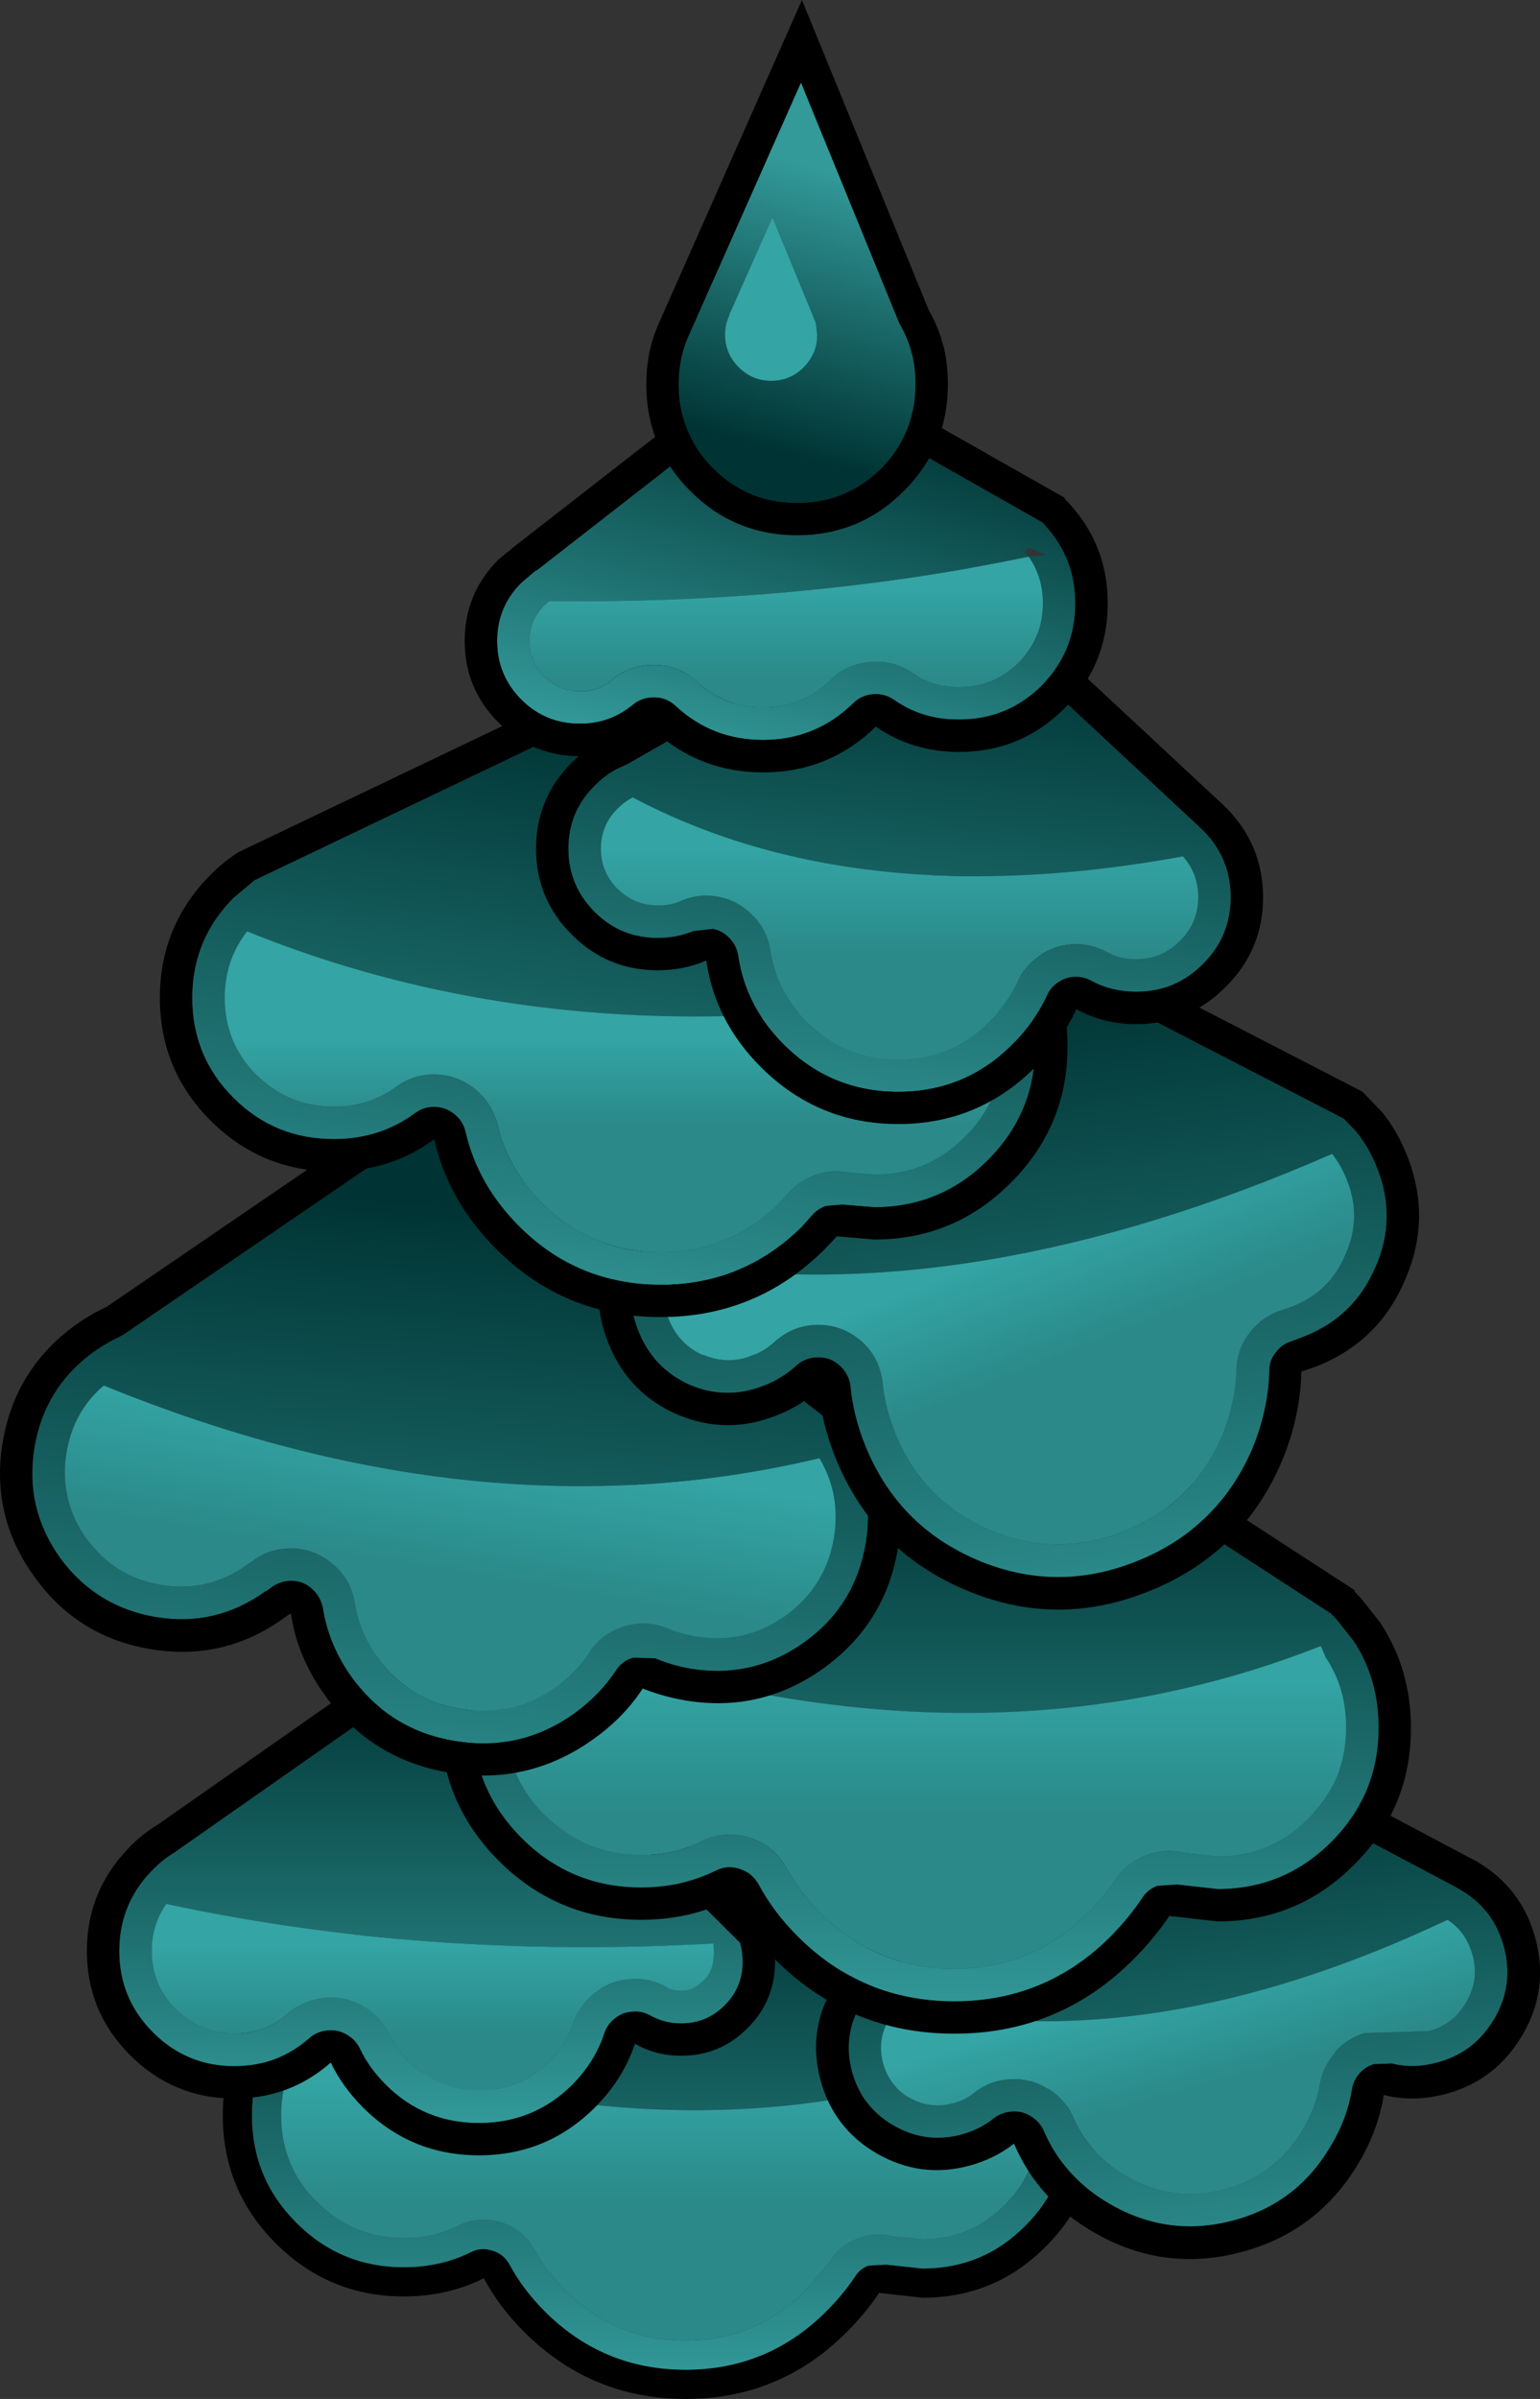 <?xml version="1.0" encoding="UTF-8" standalone="no"?>
<svg xmlns:ffdec="https://www.free-decompiler.com/flash" xmlns:xlink="http://www.w3.org/1999/xlink" ffdec:objectType="shape" height="369.75px" width="237.45px" xmlns="http://www.w3.org/2000/svg">
  <rect width="100%" height="100%" fill="#333333" stroke="none"/>
  <g transform="matrix(1.0, 0.0, 0.0, 1.0, 118.7, 184.85)">
    <path d="M50.4 142.5 Q50.4 153.6 42.5 161.45 34.7 169.3 23.55 169.3 L16.85 168.55 Q14.75 171.7 11.9 174.55 1.6 184.9 -13.0 184.9 -27.55 184.9 -37.9 174.55 -41.75 170.7 -44.1 166.3 -49.7 169.1 -56.45 169.1 -68.0 169.1 -76.2 160.9 -84.35 152.75 -84.35 141.2 -84.35 129.65 -76.2 121.45 L-74.1 119.5 -18.65 83.6 42.65 123.4 42.5 123.5 43.5 124.55 46.05 127.8 Q50.4 134.25 50.4 142.5 M45.9 142.5 Q45.95 135.65 42.35 130.25 L42.35 130.3 40.15 127.55 39.35 126.7 39.25 126.6 -18.65 89.0 -71.4 123.15 -73.0 124.65 Q-79.85 131.5 -79.85 141.2 -79.85 150.9 -73.0 157.75 -66.15 164.6 -56.45 164.6 -50.8 164.6 -46.15 162.3 -44.5 161.45 -42.75 162.05 -41.05 162.55 -40.15 164.15 -38.1 168.0 -34.7 171.4 -25.7 180.4 -13.0 180.4 -0.3 180.4 8.7 171.4 L8.75 171.35 Q11.25 168.85 13.1 166.1 13.85 164.85 15.2 164.35 L17.95 164.2 23.55 164.8 Q32.8 164.8 39.3 158.3 L39.35 158.25 Q45.9 151.75 45.9 142.5" fill="#000000" fill-rule="evenodd" stroke="none"/>
    <path d="M45.9 142.5 Q45.9 151.75 39.35 158.25 L39.3 158.3 Q32.8 164.8 23.55 164.8 L17.95 164.2 15.2 164.35 Q13.85 164.85 13.1 166.1 11.25 168.85 8.75 171.35 L8.7 171.4 Q-0.3 180.4 -13.0 180.4 -25.7 180.4 -34.7 171.4 -38.1 168.0 -40.15 164.15 -41.05 162.55 -42.75 162.05 -44.5 161.45 -46.15 162.3 -50.8 164.6 -56.45 164.6 -66.15 164.6 -73.0 157.75 -79.85 150.9 -79.85 141.2 -79.85 131.5 -73.0 124.65 L-71.4 123.15 -18.65 89.0 39.25 126.6 39.35 126.7 40.15 127.55 42.35 130.3 42.35 130.25 Q45.95 135.65 45.9 142.5 M38.65 132.85 L38.6 132.8 Q38.05 131.95 37.85 131.1 -11.5 150.6 -71.05 129.2 -75.35 134.3 -75.35 141.2 -75.35 149.05 -69.85 154.55 L-69.8 154.55 Q-64.3 160.1 -56.45 160.1 L-56.4 160.1 Q-51.9 160.15 -48.15 158.25 -44.9 156.65 -41.4 157.7 -38.0 158.8 -36.25 162.0 L-36.2 162.0 Q-34.4 165.3 -31.5 168.2 L-31.55 168.2 Q-23.8 175.9 -13.0 175.9 -2.15 175.9 5.5 168.2 L5.55 168.2 5.55 168.15 9.35 163.6 Q10.85 161.2 13.55 160.2 16.25 159.1 19.0 159.85 L23.55 160.3 Q30.95 160.3 36.1 155.1 L36.15 155.1 36.15 155.05 Q41.4 149.9 41.4 142.5 41.45 137.05 38.65 132.85" fill="url(#gradient0)" fill-rule="evenodd" stroke="none"/>
    <path d="M38.65 132.85 Q41.45 137.05 41.4 142.5 41.4 149.9 36.15 155.05 L36.15 155.1 36.1 155.1 Q30.95 160.3 23.55 160.3 L19.0 159.85 Q16.25 159.1 13.55 160.2 10.85 161.2 9.35 163.6 L5.55 168.15 5.55 168.2 5.5 168.2 Q-2.15 175.9 -13.0 175.9 -23.8 175.9 -31.55 168.2 L-31.5 168.2 Q-34.4 165.3 -36.2 162.0 L-36.25 162.0 Q-38.0 158.8 -41.4 157.7 -44.9 156.65 -48.15 158.25 -51.9 160.15 -56.4 160.1 L-56.45 160.1 Q-64.3 160.1 -69.8 154.55 L-69.85 154.55 Q-75.35 149.05 -75.35 141.2 -75.35 134.3 -71.05 129.2 -11.5 150.6 37.85 131.1 38.05 131.95 38.6 132.8 L38.65 132.85" fill="url(#gradient1)" fill-rule="evenodd" stroke="none"/>
    <path d="M42.85 137.1 L42.9 137.05 Q45.6 138.7 46.8 141.6 49.35 147.3 55.0 150.6 L55.05 150.6 Q62.2 154.75 70.15 152.6 78.1 150.45 82.2 143.3 L82.25 143.3 82.25 143.25 Q84.2 139.95 84.8 136.4 85.3 133.65 87.15 131.55 L87.1 131.5 Q88.9 129.35 91.7 128.5 L97.1 128.35 101.65 128.2 Q105.45 127.15 107.35 123.75 L107.4 123.75 107.4 123.7 Q109.4 120.3 108.35 116.5 107.4 112.95 104.5 111.05 58.25 132.9 20.15 124.2 19.15 125.15 18.35 126.45 L18.3 126.5 Q16.55 129.6 17.45 133.1 18.4 136.6 21.5 138.45 L21.55 138.45 Q24.75 140.25 28.2 139.3 L28.25 139.3 Q30.05 138.85 31.4 137.75 33.9 135.75 37.05 135.6 L37.1 135.6 Q40.2 135.4 42.85 137.1 M18.0 119.5 L57.5 80.45 105.4 105.8 105.5 105.85 106.45 106.4 Q111.65 109.4 113.2 115.25 114.75 121.05 111.75 126.25 L111.7 126.3 Q108.7 131.5 102.9 133.05 99.25 134.05 95.9 133.2 L93.15 133.3 Q91.8 133.7 90.9 134.75 89.95 135.85 89.75 137.25 89.05 141.6 86.6 145.75 L86.55 145.8 Q81.4 154.75 71.45 157.4 61.45 160.05 52.5 154.9 45.35 150.8 42.25 143.6 41.6 142.15 40.3 141.35 38.9 140.45 37.3 140.6 35.75 140.7 34.5 141.65 32.35 143.4 29.5 144.15 24.0 145.6 19.1 142.75 14.15 139.9 12.65 134.4 11.2 128.9 14.05 124.0 15.45 121.5 17.55 119.9 L18.0 119.5" fill="url(#gradient2)" fill-rule="evenodd" stroke="none"/>
    <path d="M42.85 137.1 Q40.2 135.4 37.1 135.6 L37.05 135.6 Q33.9 135.75 31.4 137.75 30.05 138.85 28.25 139.3 L28.2 139.3 Q24.75 140.25 21.55 138.45 L21.5 138.45 Q18.4 136.6 17.45 133.1 16.55 129.6 18.3 126.5 L18.35 126.45 Q19.15 125.15 20.15 124.2 58.25 132.9 104.5 111.05 107.4 112.95 108.35 116.5 109.4 120.3 107.4 123.7 L107.4 123.75 107.35 123.75 Q105.45 127.15 101.65 128.2 L97.1 128.35 91.7 128.5 Q88.9 129.35 87.1 131.5 L87.15 131.55 Q85.3 133.65 84.8 136.4 84.2 139.95 82.25 143.25 L82.25 143.3 82.2 143.3 Q78.1 150.45 70.15 152.6 62.2 154.75 55.05 150.6 L55.0 150.6 Q49.35 147.3 46.8 141.6 45.6 138.7 42.9 137.05 L42.85 137.1" fill="url(#gradient3)" fill-rule="evenodd" stroke="none"/>
    <path d="M18.0 119.5 L17.55 119.9 Q15.45 121.5 14.05 124.0 11.2 128.9 12.65 134.4 14.15 139.9 19.1 142.75 24.0 145.6 29.5 144.15 32.35 143.4 34.5 141.65 35.75 140.7 37.3 140.6 38.9 140.45 40.3 141.35 41.6 142.15 42.25 143.6 45.35 150.8 52.5 154.9 61.45 160.05 71.45 157.4 81.4 154.75 86.55 145.8 L86.6 145.75 Q89.05 141.6 89.75 137.25 89.95 135.85 90.9 134.75 91.8 133.7 93.15 133.3 L95.9 133.2 Q99.25 134.05 102.9 133.05 108.7 131.5 111.7 126.3 L111.75 126.25 Q114.75 121.05 113.2 115.25 111.65 109.4 106.45 106.4 L105.5 105.85 105.4 105.8 57.5 80.45 18.0 119.5 M14.5 115.95 L56.55 74.25 107.75 101.4 108.9 102.0 Q115.95 106.1 118.05 113.95 120.15 121.75 116.1 128.7 112.0 135.8 104.2 137.9 99.25 139.2 94.65 138.05 93.85 143.3 90.95 148.25 84.7 159.05 72.75 162.25 60.75 165.45 50.0 159.25 41.35 154.25 37.65 145.55 34.65 147.9 30.75 148.95 23.3 150.95 16.55 147.1 9.8 143.2 7.8 135.7 5.8 128.2 9.7 121.5 11.65 118.1 14.5 115.95" fill="#000000" fill-rule="evenodd" stroke="none"/>
    <path d="M0.8 117.55 Q0.8 123.55 -3.45 127.75 -7.65 132.0 -13.65 132.0 -17.6 132.0 -20.8 130.15 -22.6 135.6 -26.95 139.95 -34.35 147.35 -44.85 147.35 -55.35 147.35 -62.75 139.95 -65.9 136.8 -67.7 133.05 -74.0 138.6 -82.55 138.6 -91.95 138.6 -98.65 131.9 -105.3 125.25 -105.3 115.85 -105.3 106.75 -99.05 100.2 L-98.65 99.75 Q-96.65 97.75 -94.4 96.4 L-48.3 64.1 -0.3 111.85 -0.05 112.55 0.1 112.9 Q0.8 115.1 0.8 117.55 M-91.55 100.5 L-91.75 100.65 Q-93.55 101.7 -95.1 103.3 L-95.35 103.55 -95.45 103.65 Q-100.3 108.75 -100.3 115.85 -100.3 123.2 -95.1 128.4 -89.9 133.6 -82.55 133.6 -75.9 133.6 -71.05 129.3 -69.85 128.25 -68.25 128.1 -66.7 127.9 -65.3 128.7 -63.9 129.45 -63.2 130.9 -61.75 133.9 -59.2 136.45 -53.3 142.35 -44.85 142.35 -36.4 142.35 -30.45 136.45 -27.0 132.95 -25.55 128.6 -25.1 127.15 -23.85 126.2 -22.65 125.25 -21.15 125.2 -19.65 125.05 -18.3 125.85 -16.2 127.0 -13.65 127.0 -9.75 127.0 -7.0 124.25 L-6.95 124.2 Q-4.2 121.45 -4.2 117.55 -4.2 116.0 -4.6 114.6 L-48.85 70.6 -91.55 100.5" fill="#000000" fill-rule="evenodd" stroke="none"/>
    <path d="M-91.55 100.5 L-48.85 70.6 -4.6 114.6 Q-4.2 116.0 -4.2 117.55 -4.2 121.45 -6.95 124.2 L-7.0 124.25 Q-9.75 127.0 -13.65 127.0 -16.2 127.0 -18.3 125.85 -19.65 125.05 -21.15 125.2 -22.65 125.25 -23.85 126.2 -25.1 127.15 -25.55 128.6 -27.0 132.95 -30.45 136.45 -36.4 142.35 -44.85 142.35 -53.3 142.35 -59.2 136.45 -61.75 133.9 -63.2 130.9 -63.9 129.45 -65.3 128.7 -66.7 127.9 -68.25 128.1 -69.85 128.25 -71.05 129.3 -75.9 133.6 -82.55 133.6 -89.9 133.6 -95.1 128.4 -100.3 123.2 -100.3 115.85 -100.3 108.75 -95.45 103.65 L-95.35 103.55 -95.1 103.3 Q-93.55 101.7 -91.75 100.65 L-91.55 100.5 M-93.05 108.6 Q-95.3 111.75 -95.3 115.85 -95.3 121.1 -91.6 124.85 L-91.55 124.85 Q-87.8 128.6 -82.55 128.6 -77.85 128.6 -74.35 125.55 -71.95 123.45 -68.8 123.1 -65.65 122.75 -62.85 124.3 -60.1 125.85 -58.7 128.7 -57.6 130.95 -55.7 132.9 L-55.65 132.9 Q-51.2 137.35 -44.85 137.35 -38.5 137.35 -34.0 132.9 -31.4 130.25 -30.3 127.0 -29.35 124.15 -26.95 122.25 L-26.9 122.25 Q-24.5 120.35 -21.45 120.2 -18.45 119.95 -15.8 121.5 -14.85 122.05 -13.7 122.0 L-13.65 122.0 Q-11.85 122.0 -10.55 120.7 L-10.5 120.7 -10.5 120.65 Q-8.25 119.0 -8.7 114.7 -53.05 117.2 -93.05 108.6" fill="url(#gradient4)" fill-rule="evenodd" stroke="none"/>
    <path d="M-93.05 108.6 Q-53.05 117.2 -8.7 114.7 -8.25 119.0 -10.5 120.65 L-10.5 120.7 -10.55 120.7 Q-11.85 122.0 -13.65 122.0 L-13.7 122.0 Q-14.85 122.05 -15.8 121.5 -18.45 119.95 -21.45 120.2 -24.5 120.35 -26.9 122.25 L-26.95 122.25 Q-29.35 124.15 -30.3 127.0 -31.4 130.25 -34.0 132.9 -38.5 137.35 -44.85 137.35 -51.2 137.35 -55.65 132.9 L-55.7 132.9 Q-57.6 130.95 -58.7 128.7 -60.1 125.85 -62.85 124.3 -65.65 122.75 -68.8 123.1 -71.95 123.45 -74.35 125.55 -77.85 128.6 -82.55 128.6 -87.8 128.6 -91.55 124.85 L-91.6 124.85 Q-95.3 121.1 -95.3 115.85 -95.3 111.75 -93.05 108.6" fill="url(#gradient5)" fill-rule="evenodd" stroke="none"/>
    <path d="M90.1 60.4 L91.2 61.55 94.05 65.15 Q98.85 72.35 98.85 81.5 98.85 93.85 90.1 102.55 81.4 111.3 69.05 111.3 L61.6 110.45 Q59.25 113.95 56.1 117.1 44.65 128.6 28.45 128.6 12.25 128.6 0.75 117.1 -3.5 112.85 -6.15 107.95 -12.35 111.05 -19.85 111.05 -32.7 111.05 -41.8 101.95 -50.85 92.9 -50.85 80.05 -50.85 67.2 -41.8 58.1 L-39.45 55.95 22.15 16.05 90.25 60.3 90.1 60.4 M86.6 63.95 L86.5 63.85 22.15 22.05 -36.45 60.0 -38.25 61.65 Q-45.85 69.3 -45.85 80.05 -45.85 90.85 -38.25 98.45 -30.65 106.05 -19.85 106.05 -13.6 106.05 -8.4 103.5 -6.6 102.55 -4.65 103.2 -2.75 103.8 -1.75 105.55 0.55 109.85 4.3 113.6 14.3 123.6 28.45 123.6 42.55 123.6 52.55 113.6 L52.6 113.55 Q55.35 110.75 57.4 107.7 58.25 106.35 59.75 105.8 L62.8 105.6 69.05 106.3 Q79.3 106.3 86.55 99.05 L86.6 99.0 Q93.85 91.75 93.85 81.5 93.9 73.9 89.9 67.9 L89.9 67.95 87.5 64.9 86.6 63.95" fill="#000000" fill-rule="evenodd" stroke="none"/>
    <path d="M86.6 63.95 L87.5 64.9 89.9 67.95 89.9 67.9 Q93.9 73.9 93.85 81.5 93.85 91.75 86.6 99.0 L86.55 99.05 Q79.3 106.3 69.05 106.3 L62.8 105.6 59.75 105.8 Q58.25 106.35 57.4 107.7 55.35 110.75 52.6 113.55 L52.55 113.6 Q42.55 123.6 28.45 123.6 14.3 123.6 4.3 113.6 0.55 109.85 -1.75 105.55 -2.75 103.8 -4.65 103.2 -6.6 102.55 -8.4 103.5 -13.6 106.05 -19.85 106.05 -30.65 106.05 -38.25 98.45 -45.85 90.85 -45.85 80.05 -45.85 69.3 -38.25 61.65 L-36.45 60.0 22.15 22.05 86.5 63.85 86.6 63.95 M85.8 70.75 L85.75 70.7 84.95 68.85 Q30.1 90.5 -36.1 66.7 -40.85 72.4 -40.85 80.05 -40.85 88.75 -34.75 94.9 L-34.7 94.9 Q-28.55 101.05 -19.85 101.05 L-19.8 101.05 Q-14.8 101.1 -10.65 99.0 -7.0 97.2 -3.15 98.4 0.65 99.6 2.6 103.15 L2.65 103.15 Q4.65 106.85 7.85 110.05 L7.8 110.05 Q16.4 118.6 28.45 118.6 40.5 118.6 49.0 110.05 L49.05 110.05 49.05 110.0 Q51.45 107.6 53.25 104.95 54.95 102.3 57.95 101.15 60.9 99.95 64.0 100.75 L69.05 101.3 Q77.25 101.3 83.0 95.5 L83.05 95.5 83.05 95.45 Q88.85 89.7 88.85 81.5 88.9 75.45 85.8 70.75" fill="url(#gradient6)" fill-rule="evenodd" stroke="none"/>
    <path d="M85.8 70.75 Q88.9 75.45 88.85 81.5 88.85 89.7 83.05 95.45 L83.05 95.5 83.0 95.5 Q77.25 101.3 69.05 101.3 L64.0 100.75 Q60.9 99.95 57.95 101.15 54.95 102.3 53.25 104.95 51.45 107.6 49.05 110.0 L49.05 110.05 49.0 110.05 Q40.5 118.6 28.45 118.6 16.4 118.6 7.8 110.05 L7.85 110.05 Q4.65 106.85 2.65 103.15 L2.6 103.15 Q0.65 99.6 -3.15 98.4 -7.0 97.2 -10.65 99.0 -14.8 101.1 -19.8 101.05 L-19.85 101.05 Q-28.55 101.05 -34.7 94.9 L-34.75 94.9 Q-40.85 88.75 -40.85 80.05 -40.85 72.4 -36.1 66.7 30.1 90.5 84.95 68.85 L85.75 70.7 85.8 70.75" fill="url(#gradient7)" fill-rule="evenodd" stroke="none"/>
    <path d="M10.7 35.45 Q16.35 43.35 14.8 52.95 13.2 62.6 5.35 68.25 -2.55 73.9 -12.15 72.35 -15.1 71.85 -17.65 70.75 L-21.0 70.65 Q-22.8 71.1 -23.75 72.65 -26.2 76.35 -30.1 79.2 -38.4 85.15 -48.5 83.5 -58.6 81.85 -64.55 73.55 -68.05 68.6 -68.9 63.05 -69.25 61.25 -70.6 60.05 -71.85 58.85 -73.7 58.8 -75.5 58.8 -76.9 59.85 L-77.65 60.4 -77.75 60.4 Q-85.35 65.9 -94.6 64.4 -103.9 62.85 -109.45 55.25 -114.9 47.6 -113.4 38.3 -111.85 29.0 -104.25 23.5 -102.25 22.1 -100.2 21.15 L-99.45 20.7 -50.55 -12.7 10.45 35.15 10.7 35.45 M2.4 64.2 Q8.65 59.65 9.9 52.1 10.95 45.45 7.65 39.9 -44.65 52.4 -102.7 28.7 -107.4 32.7 -108.45 39.1 -109.6 46.3 -105.4 52.3 L-105.35 52.3 Q-101.05 58.25 -93.8 59.45 -86.55 60.6 -80.65 56.35 L-80.6 56.35 -80.55 56.25 -79.95 55.9 -79.9 55.85 Q-77.1 53.7 -73.5 53.8 -69.95 53.95 -67.25 56.35 -64.55 58.65 -64.0 62.25 -63.3 66.7 -60.5 70.65 L-60.45 70.65 Q-55.75 77.2 -47.7 78.55 -39.65 79.85 -33.0 75.15 -29.9 72.85 -27.95 69.95 -26.0 66.95 -22.55 65.85 -19.1 64.75 -15.75 66.15 -13.7 67.0 -11.35 67.4 -3.8 68.6 2.4 64.2" fill="url(#gradient8)" fill-rule="evenodd" stroke="none"/>
    <path d="M2.4 64.2 Q-3.8 68.6 -11.35 67.4 -13.7 67.0 -15.75 66.15 -19.1 64.75 -22.55 65.85 -26.0 66.95 -27.95 69.95 -29.9 72.85 -33.0 75.15 -39.65 79.85 -47.7 78.55 -55.75 77.2 -60.45 70.65 L-60.5 70.65 Q-63.3 66.7 -64.0 62.25 -64.55 58.65 -67.25 56.35 -69.95 53.95 -73.5 53.8 -77.1 53.7 -79.9 55.85 L-79.95 55.9 -80.55 56.25 -80.6 56.35 -80.65 56.35 Q-86.55 60.6 -93.8 59.45 -101.05 58.25 -105.35 52.3 L-105.4 52.3 Q-109.6 46.3 -108.45 39.1 -107.4 32.7 -102.7 28.7 -44.65 52.4 7.65 39.9 10.95 45.45 9.9 52.1 8.65 59.65 2.4 64.2" fill="url(#gradient9)" fill-rule="evenodd" stroke="none"/>
    <path d="M14.75 32.55 Q21.65 42.15 19.75 53.75 17.85 65.4 8.25 72.3 -1.3 79.15 -12.95 77.25 -16.5 76.65 -19.6 75.4 -22.5 79.85 -27.2 83.2 -37.2 90.35 -49.3 88.4 -61.45 86.4 -68.6 76.45 -72.9 70.45 -73.85 63.8 L-74.8 64.45 Q-84.05 71.2 -95.4 69.35 -106.75 67.5 -113.45 58.1 -120.15 48.8 -118.3 37.5 -116.4 26.15 -107.1 19.4 -104.8 17.75 -102.3 16.6 L-50.35 -18.9 14.05 31.6 14.75 32.55 M10.7 35.45 L10.45 35.15 -50.55 -12.7 -99.45 20.7 -100.2 21.15 Q-102.25 22.1 -104.25 23.5 -111.85 29.0 -113.4 38.3 -114.9 47.6 -109.45 55.25 -103.9 62.85 -94.6 64.4 -85.35 65.9 -77.75 60.4 L-77.65 60.4 -76.9 59.85 Q-75.5 58.8 -73.7 58.8 -71.85 58.85 -70.6 60.05 -69.25 61.25 -68.9 63.05 -68.05 68.6 -64.55 73.55 -58.6 81.85 -48.5 83.5 -38.4 85.15 -30.1 79.2 -26.2 76.35 -23.75 72.65 -22.8 71.1 -21.0 70.65 L-17.65 70.75 Q-15.1 71.85 -12.15 72.35 -2.55 73.9 5.35 68.25 13.2 62.6 14.8 52.95 16.35 43.35 10.7 35.45" fill="#000000" fill-rule="evenodd" stroke="none"/>
    <path d="M93.6 -4.9 Q92.4 -7.95 90.5 -10.3 L90.35 -10.5 88.45 -12.45 33.25 -40.9 -18.05 5.3 Q-19.3 6.85 -20.15 8.85 -22.6 14.5 -20.25 20.3 -17.95 26.1 -12.3 28.6 -6.6 31.0 -0.8 28.65 2.0 27.55 4.0 25.7 5.45 24.35 7.4 24.35 9.3 24.3 10.75 25.6 12.2 26.9 12.45 28.85 12.85 33.3 14.65 37.8 19.6 50.25 31.9 55.55 44.1 60.75 56.5 55.8 68.95 50.85 74.3 38.65 76.85 32.55 77.0 26.45 77.0 24.8 78.0 23.6 78.95 22.3 80.5 21.85 L82.45 21.1 Q90.15 18.05 93.35 10.45 L93.4 10.4 Q96.7 2.8 93.6 -4.9 M98.25 -6.75 Q102.1 2.9 97.95 12.4 93.95 21.9 84.3 25.75 L81.95 26.55 Q81.8 33.65 78.85 40.6 72.7 54.75 58.35 60.45 44.0 66.2 29.9 60.1 15.75 54.0 10.05 39.65 8.0 34.5 7.5 29.3 4.8 31.85 1.05 33.3 -6.65 36.4 -14.3 33.15 -21.85 29.85 -24.9 22.15 -28.0 14.45 -24.75 6.85 -23.5 4.0 -21.6 1.8 L32.5 -46.95 91.35 -16.6 94.3 -13.55 94.4 -13.45 Q96.75 -10.55 98.25 -6.75" fill="#000000" fill-rule="evenodd" stroke="none"/>
    <path d="M93.6 -4.9 Q96.7 2.8 93.4 10.4 L93.35 10.45 Q90.15 18.05 82.45 21.1 L80.5 21.85 Q78.95 22.3 78.0 23.6 77.0 24.8 77.0 26.45 76.85 32.55 74.3 38.65 68.95 50.85 56.5 55.8 44.1 60.75 31.9 55.55 19.6 50.25 14.65 37.8 12.85 33.3 12.45 28.85 12.2 26.9 10.75 25.6 9.3 24.3 7.4 24.35 5.45 24.35 4.0 25.7 2.0 27.55 -0.8 28.65 -6.6 31.0 -12.3 28.6 -17.95 26.1 -20.25 20.3 -22.6 14.5 -20.15 8.85 -19.3 6.85 -18.05 5.3 L33.25 -40.9 88.45 -12.45 90.35 -10.5 90.5 -10.3 Q92.4 -7.95 93.6 -4.9 M88.95 -3.05 Q88.05 -5.3 86.7 -7.0 31.05 17.3 -15.1 9.85 L-15.55 10.75 -15.6 10.85 Q-17.15 14.6 -15.6 18.45 -14.1 22.3 -10.35 24.0 L-10.3 23.95 Q-6.5 25.6 -2.65 24.05 L-2.6 24.05 Q-0.75 23.35 0.65 22.05 3.5 19.4 7.35 19.35 11.2 19.3 14.15 21.9 16.95 24.45 17.4 28.3 17.75 32.15 19.3 35.95 23.45 46.45 33.85 50.95 L33.8 50.95 Q44.2 55.35 54.65 51.15 65.15 47.0 69.65 36.65 71.8 31.5 71.95 26.35 72.0 23.1 74.0 20.55 75.95 18.0 79.05 17.05 L80.6 16.5 Q86.4 14.2 88.75 8.5 L88.8 8.45 88.8 8.4 Q91.3 2.75 88.95 -3.05 M12.25 7.4 L12.3 7.4 12.25 7.35 12.25 7.4" fill="url(#gradient10)" fill-rule="evenodd" stroke="none"/>
    <path d="M88.95 -3.05 Q91.3 2.75 88.8 8.4 L88.8 8.45 88.75 8.5 Q86.4 14.2 80.6 16.5 L79.05 17.05 Q75.95 18.0 74.0 20.55 72.0 23.1 71.95 26.35 71.8 31.5 69.65 36.65 65.15 47.0 54.65 51.15 44.2 55.35 33.8 50.95 L33.85 50.95 Q23.45 46.45 19.3 35.95 17.75 32.15 17.4 28.3 16.95 24.45 14.15 21.9 11.2 19.3 7.35 19.35 3.5 19.4 0.65 22.05 -0.75 23.35 -2.6 24.05 L-2.65 24.05 Q-6.5 25.6 -10.3 23.95 L-10.35 24.0 Q-14.1 22.3 -15.6 18.45 -17.15 14.6 -15.6 10.85 L-15.55 10.75 -15.1 9.85 Q31.05 17.3 86.7 -7.0 88.05 -5.3 88.95 -3.05" fill="url(#gradient11)" fill-rule="evenodd" stroke="none"/>
    <path d="M36.6 -37.6 L35.2 -39.45 33.65 -41.15 32.8 -42.25 -9.05 -82.8 -79.4 -49.2 -82.7 -46.45 Q-89.05 -40.05 -89.05 -31.05 -89.05 -22.0 -82.7 -15.65 -76.35 -9.3 -67.3 -9.3 -60.2 -9.25 -54.75 -13.25 -53.35 -14.3 -51.65 -14.25 -49.95 -14.2 -48.6 -13.1 -47.3 -12.05 -46.9 -10.35 -45.0 -2.2 -38.65 4.15 -29.65 13.15 -16.85 13.15 -4.05 13.15 5.0 4.15 L6.55 2.4 Q7.45 1.4 8.7 1.0 L11.2 0.8 16.1 1.2 Q26.35 1.2 33.6 -6.05 L33.65 -6.1 Q40.9 -13.35 40.9 -23.6 40.95 -31.5 36.65 -37.6 L36.6 -37.6 M37.15 -44.7 L39.0 -42.7 40.7 -40.5 Q45.9 -33.15 45.9 -23.6 45.9 -11.25 37.15 -2.55 28.45 6.2 16.1 6.2 L10.35 5.7 8.5 7.65 Q-2.0 18.15 -16.85 18.15 -31.7 18.15 -42.2 7.65 -49.55 0.3 -51.75 -9.25 -58.5 -4.3 -67.3 -4.3 -78.4 -4.3 -86.25 -12.15 -94.05 -19.95 -94.05 -31.05 -94.05 -42.15 -86.25 -50.0 -84.2 -52.05 -81.95 -53.5 L-8.05 -88.8 37.35 -44.85 37.15 -44.7" fill="#000000" fill-rule="evenodd" stroke="none"/>
    <path d="M36.6 -37.6 L36.65 -37.6 Q40.95 -31.5 40.9 -23.6 40.9 -13.35 33.65 -6.1 L33.6 -6.05 Q26.35 1.2 16.1 1.2 L11.2 0.8 8.7 1.0 Q7.45 1.4 6.55 2.4 L5.0 4.15 Q-4.05 13.15 -16.85 13.15 -29.65 13.15 -38.65 4.15 -45.0 -2.2 -46.9 -10.35 -47.3 -12.05 -48.6 -13.1 -49.95 -14.2 -51.65 -14.25 -53.35 -14.3 -54.75 -13.25 -60.2 -9.25 -67.3 -9.3 -76.35 -9.3 -82.7 -15.65 -89.05 -22.0 -89.05 -31.05 -89.05 -40.05 -82.7 -46.45 L-79.4 -49.2 -9.05 -82.8 32.8 -42.25 33.65 -41.15 35.2 -39.45 36.6 -37.6 M12.1 -4.15 L16.1 -3.8 Q24.3 -3.8 30.05 -9.6 L30.1 -9.6 30.1 -9.65 Q35.9 -15.4 35.9 -23.6 35.95 -28.7 33.75 -32.8 -29.0 -20.4 -80.6 -41.3 -84.05 -36.9 -84.05 -31.05 -84.05 -24.1 -79.2 -19.2 L-79.15 -19.2 Q-74.25 -14.3 -67.3 -14.3 L-67.25 -14.3 Q-61.85 -14.25 -57.7 -17.3 -54.9 -19.35 -51.5 -19.25 -48.1 -19.15 -45.45 -17.0 -42.8 -14.85 -42.0 -11.5 -40.4 -4.7 -35.1 0.6 L-35.15 0.6 Q-27.55 8.15 -16.85 8.15 -6.2 8.15 1.4 0.65 L1.45 0.6 2.75 -0.85 2.8 -0.9 Q4.55 -2.9 7.05 -3.75 L7.0 -3.75 Q9.5 -4.65 12.1 -4.15" fill="url(#gradient12)" fill-rule="evenodd" stroke="none"/>
    <path d="M12.1 -4.15 Q9.5 -4.65 7.0 -3.75 L7.05 -3.75 Q4.55 -2.9 2.8 -0.9 L2.75 -0.85 1.45 0.6 1.4 0.65 Q-6.2 8.15 -16.85 8.15 -27.55 8.15 -35.15 0.6 L-35.1 0.6 Q-40.4 -4.7 -42.0 -11.5 -42.8 -14.85 -45.45 -17.0 -48.1 -19.15 -51.5 -19.25 -54.9 -19.35 -57.7 -17.3 -61.85 -14.25 -67.25 -14.3 L-67.3 -14.3 Q-74.25 -14.3 -79.15 -19.2 L-79.2 -19.2 Q-84.05 -24.1 -84.05 -31.05 -84.05 -36.9 -80.6 -41.3 -29.0 -20.4 33.75 -32.8 35.95 -28.7 35.9 -23.6 35.9 -15.4 30.1 -9.65 L30.1 -9.6 30.05 -9.6 Q24.3 -3.8 16.1 -3.8 L12.1 -4.15" fill="url(#gradient13)" fill-rule="evenodd" stroke="none"/>
    <path d="M70.3 -60.4 Q76.05 -54.65 76.05 -46.55 76.05 -38.45 70.3 -32.75 64.6 -27.0 56.5 -27.0 51.4 -27.0 47.25 -29.3 45.05 -24.45 40.95 -20.4 32.2 -11.6 19.8 -11.6 7.4 -11.6 -1.4 -20.4 -8.45 -27.45 -9.8 -36.8 -13.25 -35.3 -17.3 -35.3 -25.05 -35.3 -30.55 -40.8 -36.05 -46.3 -36.05 -54.05 -36.05 -61.8 -30.55 -67.3 -27.8 -70.05 -24.5 -71.4 L26.95 -100.8 69.35 -61.3 70.3 -60.4 M66.8 -56.85 L66.05 -57.55 65.95 -57.65 26.25 -94.6 -22.0 -67.05 -22.55 -66.8 Q-25.0 -65.8 -27.0 -63.75 -31.05 -59.75 -31.05 -54.05 -31.05 -48.35 -27.0 -44.3 -23.0 -40.3 -17.3 -40.3 -14.35 -40.3 -11.8 -41.35 L-8.8 -41.7 Q-7.25 -41.4 -6.15 -40.2 -5.1 -39.1 -4.85 -37.5 -3.7 -29.75 2.15 -23.9 9.45 -16.6 19.8 -16.6 30.1 -16.6 37.4 -23.9 L37.45 -23.95 Q40.85 -27.35 42.7 -31.35 43.25 -32.65 44.45 -33.45 45.6 -34.25 47.0 -34.3 48.4 -34.35 49.65 -33.65 52.7 -32.0 56.5 -32.0 62.5 -32.0 66.75 -36.25 L66.8 -36.3 Q71.05 -40.55 71.05 -46.55 71.05 -52.6 66.8 -56.85" fill="#000000" fill-rule="evenodd" stroke="none"/>
    <path d="M66.8 -56.85 Q71.05 -52.6 71.05 -46.55 71.05 -40.55 66.8 -36.3 L66.75 -36.25 Q62.5 -32.0 56.5 -32.0 52.7 -32.0 49.65 -33.65 48.4 -34.35 47.0 -34.3 45.6 -34.25 44.45 -33.45 43.25 -32.65 42.7 -31.35 40.85 -27.35 37.45 -23.95 L37.4 -23.9 Q30.1 -16.6 19.8 -16.6 9.45 -16.6 2.15 -23.9 -3.7 -29.75 -4.85 -37.5 -5.1 -39.1 -6.15 -40.2 -7.25 -41.4 -8.8 -41.7 L-11.8 -41.35 Q-14.35 -40.3 -17.3 -40.3 -23.0 -40.3 -27.0 -44.3 -31.05 -48.35 -31.05 -54.05 -31.05 -59.75 -27.0 -63.75 -25.0 -65.8 -22.55 -66.8 L-22.0 -67.05 26.25 -94.6 65.95 -57.65 66.05 -57.55 66.8 -56.85 M33.9 -27.45 L33.9 -27.5 Q36.65 -30.2 38.15 -33.45 39.3 -36.0 41.65 -37.55 L41.65 -37.6 Q43.95 -39.2 46.8 -39.3 49.6 -39.45 52.1 -38.05 54.05 -36.95 56.5 -37.0 60.45 -37.0 63.2 -39.8 L63.25 -39.8 63.25 -39.85 Q66.05 -42.6 66.05 -46.55 66.05 -50.2 63.7 -52.85 13.4 -43.7 -21.15 -61.95 -22.4 -61.3 -23.45 -60.25 L-23.5 -60.2 Q-26.05 -57.65 -26.05 -54.05 -26.05 -50.45 -23.5 -47.85 L-23.45 -47.85 Q-20.9 -45.3 -17.3 -45.3 L-17.25 -45.3 Q-15.4 -45.25 -13.8 -45.95 -10.9 -47.25 -7.8 -46.6 L-7.75 -46.6 Q-4.7 -45.95 -2.55 -43.65 L-2.5 -43.65 Q-0.35 -41.35 0.1 -38.25 1.05 -32.1 5.65 -27.45 L5.7 -27.45 Q11.55 -21.6 19.8 -21.6 28.05 -21.6 33.85 -27.45 L33.9 -27.45" fill="url(#gradient14)" fill-rule="evenodd" stroke="none"/>
    <path d="M33.9 -27.45 L33.85 -27.45 Q28.05 -21.6 19.8 -21.6 11.55 -21.6 5.7 -27.45 L5.65 -27.45 Q1.05 -32.1 0.1 -38.25 -0.35 -41.35 -2.5 -43.65 L-2.55 -43.65 Q-4.7 -45.95 -7.75 -46.6 L-7.8 -46.6 Q-10.9 -47.25 -13.8 -45.95 -15.4 -45.25 -17.25 -45.3 L-17.3 -45.3 Q-20.9 -45.3 -23.45 -47.85 L-23.5 -47.85 Q-26.05 -50.45 -26.05 -54.05 -26.05 -57.65 -23.5 -60.2 L-23.45 -60.25 Q-22.4 -61.3 -21.15 -61.95 13.4 -43.7 63.7 -52.85 66.05 -50.2 66.05 -46.55 66.05 -42.6 63.25 -39.85 L63.25 -39.8 63.2 -39.8 Q60.45 -37.0 56.5 -37.0 54.05 -36.95 52.1 -38.05 49.6 -39.45 46.8 -39.3 43.95 -39.2 41.65 -37.6 L41.65 -37.55 Q39.3 -36.0 38.15 -33.45 36.65 -30.2 33.9 -27.5 L33.9 -27.45" fill="url(#gradient15)" fill-rule="evenodd" stroke="none"/>
    <path d="M39.9 -99.05 L42.55 -99.3 39.9 -100.45 39.45 -99.95 Q40.75 -99.15 40.15 -99.4 L39.4 -99.9 38.85 -100.4 39.9 -99.05 Q4.9 -91.75 -34.0 -92.2 L-34.75 -91.55 -34.8 -91.5 Q-37.05 -89.25 -37.05 -86.05 -37.05 -82.85 -34.8 -80.55 L-34.75 -80.55 Q-32.5 -78.3 -29.3 -78.3 L-29.25 -78.3 Q-26.45 -78.25 -24.4 -80.0 L-24.35 -80.05 Q-21.45 -82.45 -17.7 -82.35 -13.95 -82.3 -11.15 -79.7 -6.9 -75.8 -1.05 -75.8 5.0 -75.8 9.35 -80.0 11.9 -82.55 15.5 -82.8 19.05 -83.15 22.05 -81.1 L22.1 -81.05 Q25.15 -78.9 29.2 -78.95 34.55 -78.95 38.35 -82.7 42.1 -86.5 42.1 -91.85 42.1 -95.95 39.9 -99.05 M42.45 -103.85 L42.55 -103.8 42.8 -103.55 42.55 -103.75 Q47.1 -98.75 47.1 -91.85 47.1 -84.4 41.9 -79.15 36.65 -73.95 29.2 -73.95 23.55 -73.9 19.2 -76.95 17.7 -78.0 15.9 -77.85 14.1 -77.7 12.85 -76.45 7.05 -70.8 -1.05 -70.8 -8.9 -70.8 -14.55 -76.05 -15.95 -77.35 -17.8 -77.35 -19.7 -77.4 -21.15 -76.2 -24.65 -73.3 -29.3 -73.3 -34.6 -73.3 -38.3 -77.0 -42.05 -80.75 -42.05 -86.05 -42.05 -91.35 -38.3 -95.05 L-36.3 -96.75 -36.15 -96.85 -35.8 -97.05 2.4 -126.8 42.1 -104.3 42.45 -103.85 M-33.45 -92.65 L-33.5 -92.6 -33.4 -92.65 -33.45 -92.65" fill="url(#gradient16)" fill-rule="evenodd" stroke="none"/>
    <path d="M39.9 -99.05 L38.85 -100.4 39.4 -99.9 40.15 -99.4 Q40.75 -99.15 39.45 -99.95 L39.9 -100.45 42.55 -99.3 39.9 -99.05 M-33.45 -92.65 L-33.4 -92.65 -33.5 -92.6 -33.45 -92.65" fill="url(#gradient17)" fill-rule="evenodd" stroke="none"/>
    <path d="M42.45 -103.85 L42.1 -104.3 2.4 -126.8 -35.8 -97.05 -36.15 -96.85 -36.3 -96.75 -38.3 -95.05 Q-42.05 -91.35 -42.05 -86.05 -42.05 -80.75 -38.3 -77.0 -34.6 -73.3 -29.3 -73.3 -24.65 -73.3 -21.15 -76.2 -19.7 -77.4 -17.8 -77.35 -15.95 -77.35 -14.55 -76.05 -8.9 -70.8 -1.05 -70.8 7.05 -70.8 12.85 -76.45 14.1 -77.7 15.9 -77.85 17.7 -78.0 19.2 -76.95 23.55 -73.9 29.2 -73.95 36.65 -73.95 41.9 -79.15 47.1 -84.4 47.1 -91.85 47.1 -98.75 42.55 -103.75 L42.8 -103.55 42.55 -103.8 42.45 -103.85 M46.2 -107.2 L46.25 -107.15 Q52.1 -100.7 52.1 -91.85 52.1 -82.35 45.4 -75.65 38.7 -68.95 29.2 -68.95 21.95 -68.95 16.35 -72.85 9.1 -65.8 -1.05 -65.8 -10.85 -65.8 -17.95 -72.35 -22.8 -68.3 -29.3 -68.3 -36.65 -68.3 -41.85 -73.5 -47.05 -78.7 -47.05 -86.05 -47.05 -93.4 -41.85 -98.6 L-39.1 -100.85 -38.9 -101.0 1.95 -132.8 45.5 -108.1 45.4 -108.05 46.2 -107.2" fill="#000000" fill-rule="evenodd" stroke="none"/>
    <path d="M39.9 -99.05 Q42.1 -95.95 42.1 -91.85 42.1 -86.5 38.35 -82.7 34.55 -78.95 29.2 -78.95 25.15 -78.9 22.1 -81.05 L22.05 -81.1 Q19.05 -83.15 15.5 -82.8 11.9 -82.55 9.35 -80.0 5.0 -75.8 -1.05 -75.8 -6.9 -75.8 -11.15 -79.7 -13.95 -82.3 -17.7 -82.35 -21.45 -82.45 -24.35 -80.05 L-24.4 -80.0 Q-26.45 -78.25 -29.25 -78.3 L-29.3 -78.3 Q-32.5 -78.3 -34.75 -80.55 L-34.8 -80.55 Q-37.05 -82.85 -37.05 -86.05 -37.05 -89.25 -34.8 -91.5 L-34.75 -91.55 -34.0 -92.2 Q4.9 -91.75 39.9 -99.05" fill="url(#gradient18)" fill-rule="evenodd" stroke="none"/>
    <path d="M27.45 -125.6 Q27.45 -115.95 20.65 -109.15 13.85 -102.35 4.2 -102.35 -5.45 -102.35 -12.25 -109.15 -19.05 -115.95 -19.05 -125.6 -19.05 -130.45 -17.3 -134.6 L-16.9 -135.5 4.95 -184.85 24.5 -137.05 Q25.95 -134.55 26.7 -131.7 L26.8 -131.45 Q27.45 -128.65 27.45 -125.6 M22.0 -130.0 L21.85 -130.45 Q21.3 -132.65 20.2 -134.55 L19.9 -135.15 4.8 -172.1 -12.35 -133.45 -12.4 -133.35 -12.7 -132.65 Q-14.05 -129.4 -14.05 -125.6 -14.05 -118.0 -8.7 -112.65 -3.4 -107.35 4.2 -107.35 11.8 -107.35 17.15 -112.65 22.45 -118.0 22.45 -125.6 22.45 -127.9 22.0 -129.95 L22.0 -130.0" fill="#000000" fill-rule="evenodd" stroke="none"/>
    <path d="M22.0 -130.0 L22.0 -129.95 Q22.45 -127.9 22.45 -125.6 22.45 -118.0 17.15 -112.65 11.8 -107.35 4.2 -107.35 -3.4 -107.35 -8.7 -112.65 -14.05 -118.0 -14.05 -125.6 -14.05 -129.4 -12.7 -132.65 L-12.4 -133.35 -12.35 -133.45 4.8 -172.1 19.9 -135.15 20.2 -134.55 Q21.3 -132.65 21.85 -130.45 L22.0 -130.0 M5.25 -128.25 Q7.3 -130.35 7.3 -133.25 L7.1 -134.95 7.05 -135.15 6.4 -136.75 6.3 -137.0 0.4 -151.35 -6.25 -136.35 -6.25 -136.25 -6.35 -136.0 Q-6.9 -134.75 -6.9 -133.25 -6.9 -130.35 -4.8 -128.25 -2.75 -126.15 0.2 -126.15 3.15 -126.15 5.25 -128.25" fill="url(#gradient19)" fill-rule="evenodd" stroke="none"/>
    <path d="M7.3 -133.25 Q7.3 -130.35 5.25 -128.25 3.15 -126.15 0.2 -126.15 -2.75 -126.15 -4.8 -128.25 -6.9 -130.35 -6.9 -133.25 -6.9 -134.75 -6.35 -136.0 L-6.25 -136.25 -6.25 -136.35 0.4 -151.35 6.3 -137.0 6.4 -136.75 7.05 -135.15 7.1 -134.95 7.3 -133.25" fill="url(#gradient20)" fill-rule="evenodd" stroke="none"/>
  </g>
  <defs>
    <linearGradient gradientTransform="matrix(0.0, 0.048, -0.077, 0.0, -17.0, 143.05)" gradientUnits="userSpaceOnUse" id="gradient0" spreadMethod="pad" x1="-819.2" x2="819.2">
      <stop offset="0.0" stop-color="#003333"/>
      <stop offset="1.0" stop-color="#339999"/>
    </linearGradient>
    <linearGradient gradientTransform="matrix(0.0, 0.024, -0.071, 0.0, -17.0, 155.6)" gradientUnits="userSpaceOnUse" id="gradient1" spreadMethod="pad" x1="-819.2" x2="819.2">
      <stop offset="0.0" stop-color="#34a4a4"/>
      <stop offset="0.471" stop-color="#2b8989"/>
    </linearGradient>
    <linearGradient gradientTransform="matrix(0.008, 0.053, -0.062, 0.009, 63.85, 130.7)" gradientUnits="userSpaceOnUse" id="gradient2" spreadMethod="pad" x1="-819.2" x2="819.2">
      <stop offset="0.0" stop-color="#003333"/>
      <stop offset="1.0" stop-color="#339999"/>
    </linearGradient>
    <linearGradient gradientTransform="matrix(0.005, 0.02, -0.054, 0.015, 66.45, 137.85)" gradientUnits="userSpaceOnUse" id="gradient3" spreadMethod="pad" x1="-819.2" x2="819.2">
      <stop offset="0.0" stop-color="#34a4a4"/>
      <stop offset="0.471" stop-color="#2b8989"/>
    </linearGradient>
    <linearGradient gradientTransform="matrix(0.0, 0.044, -0.059, 0.0, -52.25, 106.45)" gradientUnits="userSpaceOnUse" id="gradient4" spreadMethod="pad" x1="-819.2" x2="819.2">
      <stop offset="0.0" stop-color="#003333"/>
      <stop offset="1.0" stop-color="#339999"/>
    </linearGradient>
    <linearGradient gradientTransform="matrix(0.0, 0.018, -0.052, 0.0, -52.35, 129.6)" gradientUnits="userSpaceOnUse" id="gradient5" spreadMethod="pad" x1="-819.2" x2="819.2">
      <stop offset="0.0" stop-color="#34a4a4"/>
      <stop offset="0.471" stop-color="#2b8989"/>
    </linearGradient>
    <linearGradient gradientTransform="matrix(0.0, 0.054, -0.085, 0.0, 24.0, 82.1)" gradientUnits="userSpaceOnUse" id="gradient6" spreadMethod="pad" x1="-819.2" x2="819.2">
      <stop offset="0.0" stop-color="#003333"/>
      <stop offset="1.0" stop-color="#339999"/>
    </linearGradient>
    <linearGradient gradientTransform="matrix(0.0, 0.027, -0.079, 0.0, 24.0, 96.05)" gradientUnits="userSpaceOnUse" id="gradient7" spreadMethod="pad" x1="-819.2" x2="819.2">
      <stop offset="0.0" stop-color="#34a4a4"/>
      <stop offset="0.471" stop-color="#2b8989"/>
    </linearGradient>
    <linearGradient gradientTransform="matrix(-0.005, 0.065, -0.079, -0.006, -49.8, 53.8)" gradientUnits="userSpaceOnUse" id="gradient8" spreadMethod="pad" x1="-819.2" x2="819.2">
      <stop offset="0.0" stop-color="#003333"/>
      <stop offset="1.0" stop-color="#339999"/>
    </linearGradient>
    <linearGradient gradientTransform="matrix(-0.004, 0.026, -0.072, -0.012, -51.35, 58.35)" gradientUnits="userSpaceOnUse" id="gradient9" spreadMethod="pad" x1="-819.2" x2="819.2">
      <stop offset="0.0" stop-color="#34a4a4"/>
      <stop offset="0.471" stop-color="#2b8989"/>
    </linearGradient>
    <linearGradient gradientTransform="matrix(0.008, 0.066, -0.071, 0.009, 38.6, 22.3)" gradientUnits="userSpaceOnUse" id="gradient10" spreadMethod="pad" x1="-819.2" x2="819.2">
      <stop offset="0.0" stop-color="#003333"/>
      <stop offset="1.0" stop-color="#339999"/>
    </linearGradient>
    <linearGradient gradientTransform="matrix(0.009, 0.022, -0.06, 0.024, 43.9, 25.9)" gradientUnits="userSpaceOnUse" id="gradient11" spreadMethod="pad" x1="-819.2" x2="819.2">
      <stop offset="0.0" stop-color="#34a4a4"/>
      <stop offset="0.471" stop-color="#2b8989"/>
    </linearGradient>
    <linearGradient gradientTransform="matrix(-0.009, 0.059, -0.079, -0.011, -24.35, -24.75)" gradientUnits="userSpaceOnUse" id="gradient12" spreadMethod="pad" x1="-819.2" x2="819.2">
      <stop offset="0.0" stop-color="#003333"/>
      <stop offset="1.0" stop-color="#339999"/>
    </linearGradient>
    <linearGradient gradientTransform="matrix(0.0, 0.017, -0.073, 0.0, -24.05, -10.75)" gradientUnits="userSpaceOnUse" id="gradient13" spreadMethod="pad" x1="-819.2" x2="819.2">
      <stop offset="0.0" stop-color="#34a4a4"/>
      <stop offset="0.471" stop-color="#2b8989"/>
    </linearGradient>
    <linearGradient gradientTransform="matrix(-0.006, 0.053, -0.062, -0.007, 19.35, -44.35)" gradientUnits="userSpaceOnUse" id="gradient14" spreadMethod="pad" x1="-819.2" x2="819.2">
      <stop offset="0.0" stop-color="#003333"/>
      <stop offset="1.0" stop-color="#339999"/>
    </linearGradient>
    <linearGradient gradientTransform="matrix(0.0, 0.021, -0.056, 0.0, 20.0, -36.8)" gradientUnits="userSpaceOnUse" id="gradient15" spreadMethod="pad" x1="-819.2" x2="819.2">
      <stop offset="0.0" stop-color="#34a4a4"/>
      <stop offset="0.471" stop-color="#2b8989"/>
    </linearGradient>
    <linearGradient gradientTransform="matrix(-0.009, 0.036, -0.051, -0.013, 4.25, -95.15)" gradientUnits="userSpaceOnUse" id="gradient16" spreadMethod="pad" x1="-819.2" x2="819.2">
      <stop offset="0.0" stop-color="#003333"/>
      <stop offset="1.0" stop-color="#339999"/>
    </linearGradient>
    <linearGradient gradientTransform="matrix(0.0, 0.012, -0.407, 0.0, -65.15, -213.8)" gradientUnits="userSpaceOnUse" id="gradient17" spreadMethod="pad" x1="-819.2" x2="819.2">
      <stop offset="0.0" stop-color="#ffffff" stop-opacity="0.2"/>
      <stop offset="1.0" stop-color="#ffffff" stop-opacity="0.0"/>
    </linearGradient>
    <linearGradient gradientTransform="matrix(0.0, 0.018, -0.048, 0.0, 2.55, -79.3)" gradientUnits="userSpaceOnUse" id="gradient18" spreadMethod="pad" x1="-819.2" x2="819.2">
      <stop offset="0.0" stop-color="#34a4a4"/>
      <stop offset="0.471" stop-color="#2b8989"/>
    </linearGradient>
    <linearGradient gradientTransform="matrix(0.007, -0.026, 0.022, 0.006, 7.05, -136.25)" gradientUnits="userSpaceOnUse" id="gradient19" spreadMethod="pad" x1="-819.2" x2="819.2">
      <stop offset="0.0" stop-color="#003333"/>
      <stop offset="1.0" stop-color="#339999"/>
    </linearGradient>
    <linearGradient gradientTransform="matrix(0.0, 0.018, -0.048, 0.0, 2.55, -79.3)" gradientUnits="userSpaceOnUse" id="gradient20" spreadMethod="pad" x1="-819.2" x2="819.2">
      <stop offset="0.0" stop-color="#34a4a4"/>
      <stop offset="0.471" stop-color="#2b8989"/>
    </linearGradient>
  </defs>
</svg>
